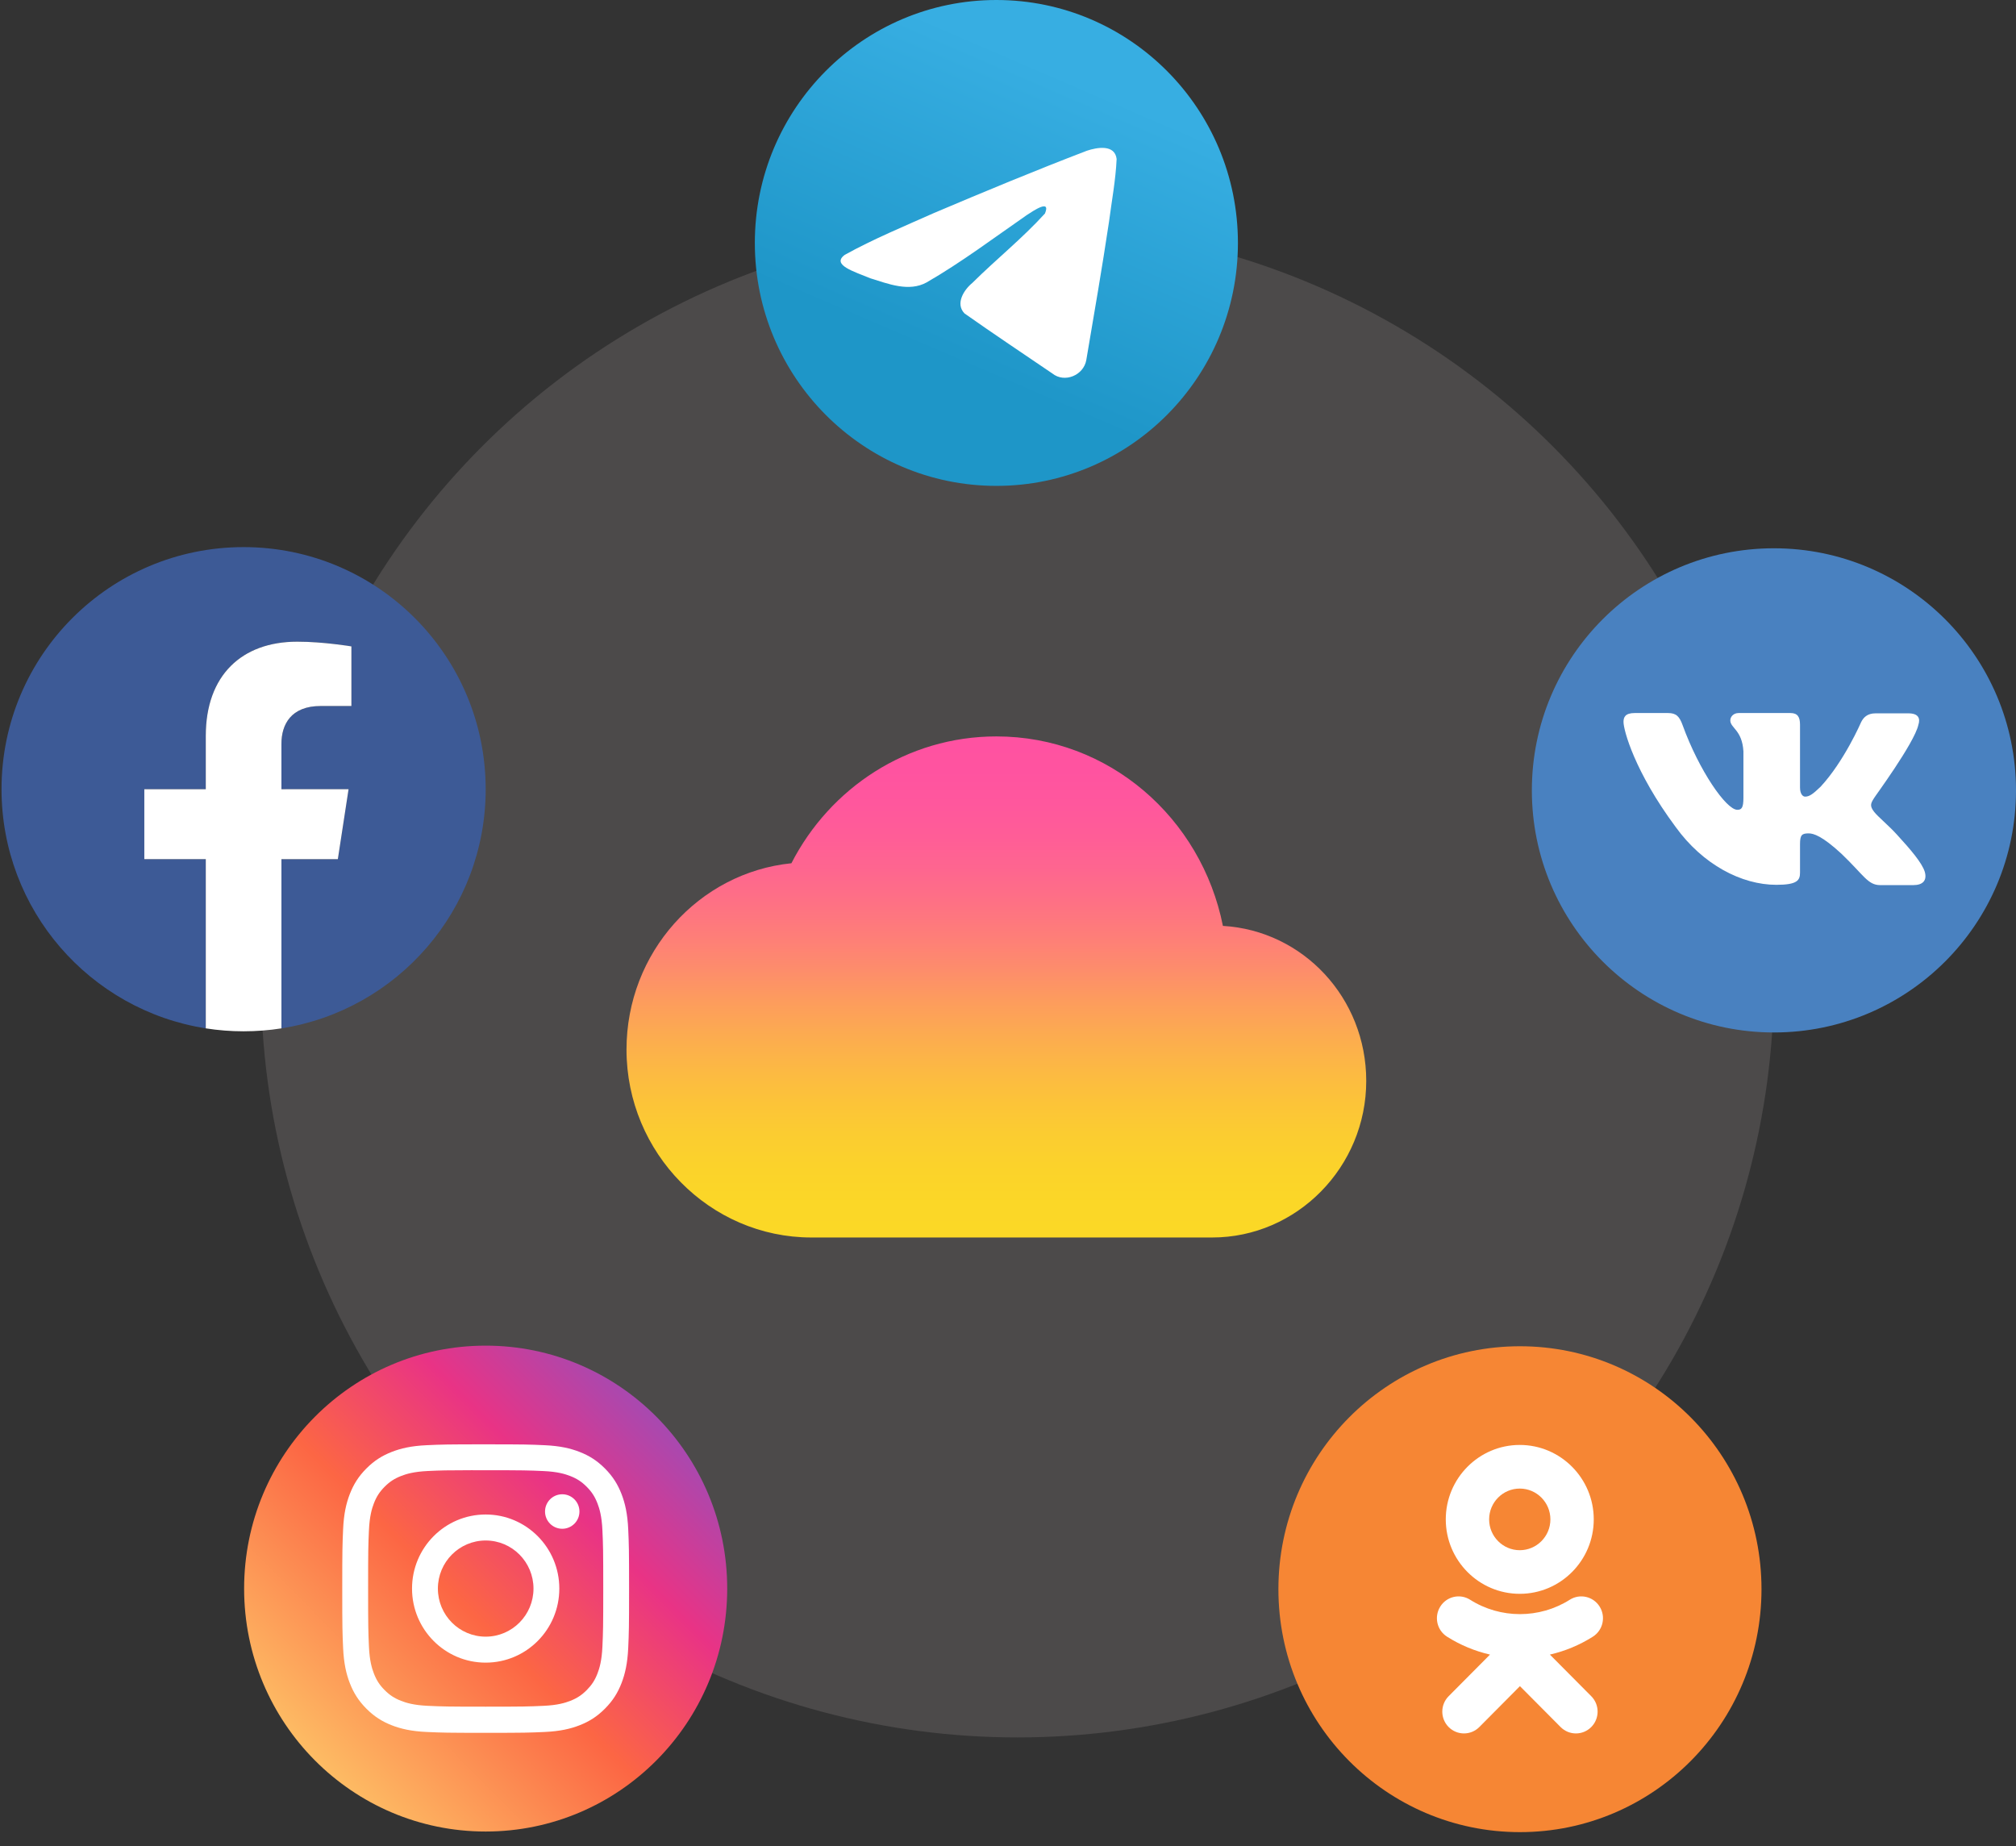 <?xml version="1.0" encoding="UTF-8" standalone="no"?>
<svg
   xmlns:dc="http://purl.org/dc/elements/1.1/"
   xmlns:cc="http://creativecommons.org/ns#"
   xmlns:rdf="http://www.w3.org/1999/02/22-rdf-syntax-ns#"
   xmlns:svg="http://www.w3.org/2000/svg"
   xmlns="http://www.w3.org/2000/svg"
   xmlns:sodipodi="http://sodipodi.sourceforge.net/DTD/sodipodi-0.dtd"
   xmlns:inkscape="http://www.inkscape.org/namespaces/inkscape"
   inkscape:version="1.0 (4035a4fb49, 2020-05-01)"
   sodipodi:docname="promo-logo.svg"
   id="svg87"
   version="1.1"
   fill="none"
   viewBox="0 0 261 239"
   height="239"
   width="261">
  <rect x="0" y="0" width="261" height="239" fill="#333333" stroke="none"/>
  <sodipodi:namedview
     inkscape:current-layer="svg87"
     inkscape:window-maximized="1"
     inkscape:window-y="0"
     inkscape:window-x="0"
     inkscape:cy="107.51329"
     inkscape:cx="142.88596"
     inkscape:zoom="1.426048"
     inkscape:guide-bbox="true"
     showguides="true"
     showgrid="false"
     id="namedview89"
     inkscape:window-height="704"
     inkscape:window-width="1024"
     inkscape:pageshadow="2"
     inkscape:pageopacity="0"
     guidetolerance="10"
     gridtolerance="10"
     objecttolerance="10"
     borderopacity="1"
     bordercolor="#666666"
     pagecolor="#ffffff"
     inkscape:document-rotation="0">
    <sodipodi:guide
       id="guide93"
       orientation="0,-1"
       position="88.356,168.175" />
    <sodipodi:guide
       id="guide95"
       orientation="0,-1"
       position="9.421,64.461" />
    <sodipodi:guide
       id="guide97"
       orientation="1,0"
       position="128.995,176.101" />
    <sodipodi:guide
       id="guide99"
       orientation="1,0"
       position="62.878,205.425" />
    <sodipodi:guide
       id="guide101"
       orientation="1,0"
       position="197.844,206.77" />
  </sodipodi:namedview>
  <circle
     id="circle2"
     fill="#B0A8A8"
     r="97.936"
     cy="126.981"
     cx="131.724"
     opacity="0.2" />
  <g
     transform="translate(-29.981,-104.551)"
     id="g8"
     clip-path="url(#clip0)">
    <path
       id="path4"
       fill="#3d5a96"
       d="m 92.859,206.716 c 0,-17.31 -14.029,-31.34 -31.34,-31.34 -17.31,0 -31.34,14.03 -31.34,31.34 0,15.645 11.459,28.61 26.443,30.96 v -21.901 h -7.957 v -9.059 h 7.957 v -6.904 c 0,-7.854 4.676,-12.193 11.838,-12.193 3.428,0 7.015,0.612 7.015,0.612 v 7.712 h -3.954 c -3.893,0 -5.105,2.418 -5.105,4.897 v 5.876 h 8.692 l -1.389,9.059 h -7.302 v 21.901 c 14.984,-2.35 26.443,-15.315 26.443,-30.96 z" />
    <path
       id="path6"
       fill="#ffffff"
       d="m 73.719,215.775 1.389,-9.059 h -8.692 v -5.876 c 0,-2.479 1.212,-4.897 5.105,-4.897 h 3.954 v -7.712 c 0,0 -3.587,-0.612 -7.015,-0.612 -7.162,0 -11.838,4.339 -11.838,12.193 v 6.904 h -7.957 v 9.059 h 7.957 v 21.901 c 1.598,0.251 3.232,0.38 4.897,0.38 1.665,0 3.299,-0.129 4.897,-0.38 v -21.901 z" />
  </g>
  <path
     id="path10"
     fill="#f68634"
     d="m 165.508,205.726 c 0,-17.369 14,-31.449 31.271,-31.449 17.271,0 31.272,14.08 31.272,31.449 0,17.369 -14.001,31.45 -31.272,31.45 -17.271,0 -31.271,-14.081 -31.271,-31.45 z" />
  <path
     id="path12"
     fill="#ffffff"
     d="m 200.655,214.192 5.355,5.388 c 1.097,1.101 1.097,2.89 0,3.993 -1.096,1.102 -2.872,1.102 -3.967,0 l -5.265,-5.295 -5.26,5.295 c -0.549,0.55 -1.267,0.826 -1.986,0.826 -0.718,0 -1.435,-0.276 -1.984,-0.826 -1.096,-1.103 -1.096,-2.891 -0.001,-3.993 l 5.355,-5.388 c -1.949,-0.447 -3.83,-1.224 -5.562,-2.318 -1.311,-0.831 -1.704,-2.573 -0.878,-3.893 0.823,-1.322 2.555,-1.72 3.868,-0.888 3.922,2.482 8.973,2.482 12.897,0 1.313,-0.832 3.045,-0.434 3.87,0.888 0.826,1.319 0.431,3.062 -0.88,3.893 -1.732,1.095 -3.612,1.871 -5.562,2.318 z" />
  <path
     id="path14"
     fill="#ffffff"
     d="m 187.176,196.691 c 0,5.313 4.296,9.635 9.579,9.635 5.284,0 9.579,-4.322 9.579,-9.635 0,-5.315 -4.295,-9.638 -9.579,-9.638 -5.283,0 -9.579,4.323 -9.579,9.638 z m 13.545,0 c 0,-2.201 -1.779,-3.99 -3.966,-3.99 -2.186,0 -3.966,1.789 -3.966,3.99 0,2.199 1.78,3.989 3.966,3.989 2.187,0 3.966,-1.79 3.966,-3.989 z"
     clip-rule="evenodd"
     fill-rule="evenodd" />
  <circle
     id="circle16"
     fill="#4981c0"
     r="31.34"
     cy="102.317"
     cx="229.66" />
  <path
     id="path18"
     fill="#ffffff"
     d="m 248.356,93.852 c 0.289,-0.872 0,-1.506 -1.284,-1.506 h -4.264 c -1.076,0 -1.573,0.555 -1.863,1.149 0,0 -2.194,5.073 -5.257,8.363 -0.994,0.952 -1.449,1.269 -1.988,1.269 -0.289,0 -0.662,-0.317 -0.662,-1.189 V 93.812 c 0,-1.031 -0.331,-1.506 -1.242,-1.506 h -6.706 c -0.663,0 -1.077,0.476 -1.077,0.951 0,0.991 1.532,1.229 1.698,4.003 v 6.025 c 0,1.309 -0.249,1.546 -0.787,1.546 -1.449,0 -4.968,-5.113 -7.079,-10.94 -0.414,-1.149 -0.828,-1.586 -1.905,-1.586 h -4.305 c -1.242,0 -1.449,0.555 -1.449,1.15 0,1.07 1.449,6.461 6.748,13.596 3.519,4.876 8.528,7.492 13.041,7.492 2.732,0 3.063,-0.595 3.063,-1.586 v -3.686 c 0,-1.189 0.248,-1.387 1.118,-1.387 0.621,0 1.739,0.317 4.264,2.655 2.898,2.775 3.395,4.043 5.009,4.043 h 4.264 c 1.242,0 1.822,-0.594 1.491,-1.744 -0.373,-1.149 -1.781,-2.814 -3.602,-4.796 -0.994,-1.11 -2.484,-2.339 -2.939,-2.933 -0.621,-0.793 -0.456,-1.11 0,-1.824 -0.042,0 5.174,-7.055 5.713,-9.434 z"
     clip-rule="evenodd"
     fill-rule="evenodd" />
  <path
     id="path20"
     fill="url(#paint0_linear)"
     d="M158.324 119.86C155.53 105.874 143.559 95.332 128.995 95.332C117.423 95.332 107.447 102.021 102.459 111.751C90.488 112.968 81.11 123.305 81.11 135.873C81.11 149.251 91.885 160.198 105.053 160.198H156.928C167.901 160.198 176.879 151.076 176.879 139.927C176.879 129.184 168.7 120.468 158.324 119.86Z" />
  <path
     style="fill:url(#paint1_linear);stroke-width:1"
     id="path22"
     fill="url(#paint1_linear)"
     d="m 31.605,205.647 c 0,-17.369 14.001,-31.449 31.271,-31.449 17.271,0 31.272,14.081 31.272,31.449 0,17.37 -14.001,31.45 -31.272,31.45 -17.271,0 -31.271,-14.08 -31.271,-31.45 z" />
  <mask
     height="64"
     width="63"
     y="72"
     x="0"
     maskUnits="userSpaceOnUse"
     mask-type="alpha"
     id="mask0">
    <path
       id="path24"
       fill="white"
       d="M0 104.176C0 86.807 14.001 72.727 31.271 72.727C48.542 72.727 62.543 86.807 62.543 104.176C62.543 121.546 48.542 135.626 31.271 135.626C14.001 135.626 0 121.546 0 104.176Z"
       clip-rule="evenodd"
       fill-rule="evenodd" />
  </mask>
  <g
     transform="translate(31.605,101.471)"
     id="g29"
     mask="url(#mask0)">
    <path
       id="path27"
       fill="#ffffff"
       d="m 31.273,85.503 c -5.043,0 -5.676,0.022 -7.656,0.113 -1.977,0.091 -3.326,0.406 -4.506,0.868 -1.221,0.477 -2.257,1.115 -3.289,2.153 -1.033,1.038 -1.667,2.08 -2.143,3.308 -0.46,1.188 -0.774,2.545 -0.863,4.532 -0.088,1.992 -0.112,2.629 -0.112,7.7 0,5.072 0.022,5.706 0.112,7.698 0.091,1.988 0.404,3.345 0.863,4.532 0.475,1.229 1.109,2.27 2.141,3.308 1.032,1.039 2.068,1.679 3.288,2.156 1.181,0.461 2.531,0.776 4.507,0.867 1.981,0.091 2.613,0.113 7.655,0.113 5.043,0 5.674,-0.022 7.654,-0.113 1.977,-0.091 3.328,-0.406 4.509,-0.867 1.221,-0.477 2.255,-1.117 3.287,-2.156 1.033,-1.038 1.667,-2.079 2.143,-3.307 0.456,-1.188 0.77,-2.545 0.863,-4.532 0.089,-1.992 0.112,-2.627 0.112,-7.699 0,-5.071 -0.023,-5.707 -0.112,-7.699 -0.093,-1.988 -0.406,-3.345 -0.863,-4.532 -0.476,-1.228 -1.11,-2.27 -2.143,-3.308 -1.033,-1.039 -2.066,-1.677 -3.288,-2.153 -1.184,-0.462 -2.534,-0.776 -4.51,-0.868 -1.98,-0.091 -2.611,-0.113 -7.655,-0.113 z m -1.665,3.353 c 0.324,-6e-4 0.671,-4e-4 1.047,-2e-4 l 0.619,2e-4 c 4.958,0 5.545,0.018 7.503,0.107 1.81,0.083 2.793,0.388 3.447,0.643 0.867,0.339 1.484,0.743 2.134,1.397 0.65,0.654 1.052,1.276 1.389,2.147 0.254,0.657 0.557,1.646 0.639,3.466 0.089,1.968 0.108,2.56 0.108,7.543 0,4.984 -0.019,5.575 -0.108,7.544 -0.083,1.82 -0.385,2.809 -0.639,3.466 -0.337,0.871 -0.74,1.492 -1.389,2.145 -0.65,0.654 -1.267,1.058 -2.134,1.397 -0.654,0.256 -1.637,0.56 -3.447,0.643 -1.957,0.09 -2.545,0.109 -7.503,0.109 -4.958,0 -5.545,-0.019 -7.503,-0.109 -1.81,-0.084 -2.793,-0.388 -3.448,-0.644 -0.867,-0.338 -1.485,-0.743 -2.135,-1.396 -0.65,-0.654 -1.052,-1.275 -1.389,-2.147 -0.254,-0.657 -0.557,-1.645 -0.639,-3.466 -0.089,-1.968 -0.107,-2.56 -0.107,-7.546 0,-4.987 0.018,-5.575 0.107,-7.544 0.083,-1.821 0.385,-2.809 0.639,-3.467 0.337,-0.871 0.74,-1.494 1.389,-2.147 0.65,-0.654 1.269,-1.058 2.135,-1.397 0.654,-0.257 1.637,-0.56 3.448,-0.644 1.713,-0.078 2.377,-0.101 5.837,-0.105 z m 9.349,5.344 c 0,-1.233 0.998,-2.232 2.228,-2.232 v -7e-4 c 1.23,0 2.228,1 2.228,2.233 0,1.233 -0.998,2.233 -2.228,2.233 -1.23,0 -2.228,-1 -2.228,-2.233 z m -7.684,0.386 c -5.266,2e-4 -9.535,4.294 -9.535,9.589 0,5.296 4.269,9.588 9.535,9.588 5.266,0 9.534,-4.292 9.534,-9.588 0,-5.295 -4.268,-9.589 -9.534,-9.589 z m 6.19,9.59 c 0,-3.438 -2.771,-6.225 -6.189,-6.225 -3.418,0 -6.189,2.787 -6.189,6.225 0,3.437 2.771,6.224 6.189,6.224 3.418,0 6.189,-2.787 6.189,-6.224 z"
       clip-rule="evenodd"
       fill-rule="evenodd" />
  </g>
  <path
     id="path31"
     fill="url(#paint2_linear)"
     d="M128.995 62.899C146.266 62.899 160.267 48.819 160.267 31.45C160.267 14.081 146.266 0 128.995 0C111.725 0 97.724 14.081 97.724 31.45C97.724 48.819 111.725 62.899 128.995 62.899Z" />
  <path
     id="path33"
     fill="white"
     d="M109.37 32.988C113.026 30.963 117.106 29.273 120.919 27.574C127.479 24.792 134.064 22.058 140.716 19.512C142.01 19.078 144.336 18.654 144.564 20.583C144.439 23.313 143.925 26.028 143.573 28.742C142.679 34.711 141.645 40.66 140.637 46.609C140.29 48.591 137.822 49.617 136.242 48.349C132.446 45.77 128.621 43.217 124.874 40.578C123.646 39.324 124.785 37.523 125.881 36.627C129.007 33.528 132.323 30.896 135.286 27.637C136.085 25.696 133.724 27.332 132.945 27.833C128.665 30.799 124.489 33.947 119.977 36.553C117.672 37.83 114.985 36.739 112.682 36.027C110.616 35.167 107.589 34.3 109.37 32.989L109.37 32.988Z" />
  <defs
     id="defs85">
    <linearGradient
       gradientUnits="userSpaceOnUse"
       y2="160.198"
       x2="198.98"
       y1="95.332"
       x1="198.98"
       id="paint0_linear">
      <stop
         id="stop35"
         stop-color="#FF52A1" />
      <stop
         id="stop37"
         stop-color="#FF53A0"
         offset="0.067" />
      <stop
         id="stop39"
         stop-color="#FF579D"
         offset="0.133" />
      <stop
         id="stop41"
         stop-color="#FF5D97"
         offset="0.2" />
      <stop
         id="stop43"
         stop-color="#FE668F"
         offset="0.267" />
      <stop
         id="stop45"
         stop-color="#FE7184"
         offset="0.333" />
      <stop
         id="stop47"
         stop-color="#FE7E78"
         offset="0.4" />
      <stop
         id="stop49"
         stop-color="#FD8D6B"
         offset="0.467" />
      <stop
         id="stop51"
         stop-color="#FD9D5C"
         offset="0.533" />
      <stop
         id="stop53"
         stop-color="#FCAC4F"
         offset="0.6" />
      <stop
         id="stop55"
         stop-color="#FCB943"
         offset="0.667" />
      <stop
         id="stop57"
         stop-color="#FCC438"
         offset="0.733" />
      <stop
         id="stop59"
         stop-color="#FBCD30"
         offset="0.8" />
      <stop
         id="stop61"
         stop-color="#FBD32A"
         offset="0.867" />
      <stop
         id="stop63"
         stop-color="#FBD727"
         offset="0.933" />
      <stop
         id="stop65"
         stop-color="#FBD826"
         offset="1" />
    </linearGradient>
    <linearGradient
       gradientTransform="translate(31.605,101.471)"
       gradientUnits="userSpaceOnUse"
       y2="79.55"
       x2="56.298"
       y1="127.109"
       x1="8.469"
       id="paint1_linear">
      <stop
         id="stop68"
         stop-color="#FDBF65" />
      <stop
         id="stop70"
         stop-color="#FC6644"
         offset="0.427" />
      <stop
         id="stop72"
         stop-color="#E93385"
         offset="0.708" />
      <stop
         id="stop74"
         stop-color="#984EBA"
         offset="1" />
    </linearGradient>
    <linearGradient
       gradientUnits="userSpaceOnUse"
       y2="47.11"
       x2="123.635"
       y1="10.485"
       x1="139.422"
       id="paint2_linear">
      <stop
         id="stop77"
         stop-color="#37AEE2" />
      <stop
         id="stop79"
         stop-color="#1E96C8"
         offset="1" />
    </linearGradient>
    <clipPath
       id="clip0">
      <rect
         id="rect82"
         fill="white"
         height="62.679"
         width="62.679"
         y="175.376"
         x="30.18" />
    </clipPath>
  </defs>
</svg>
